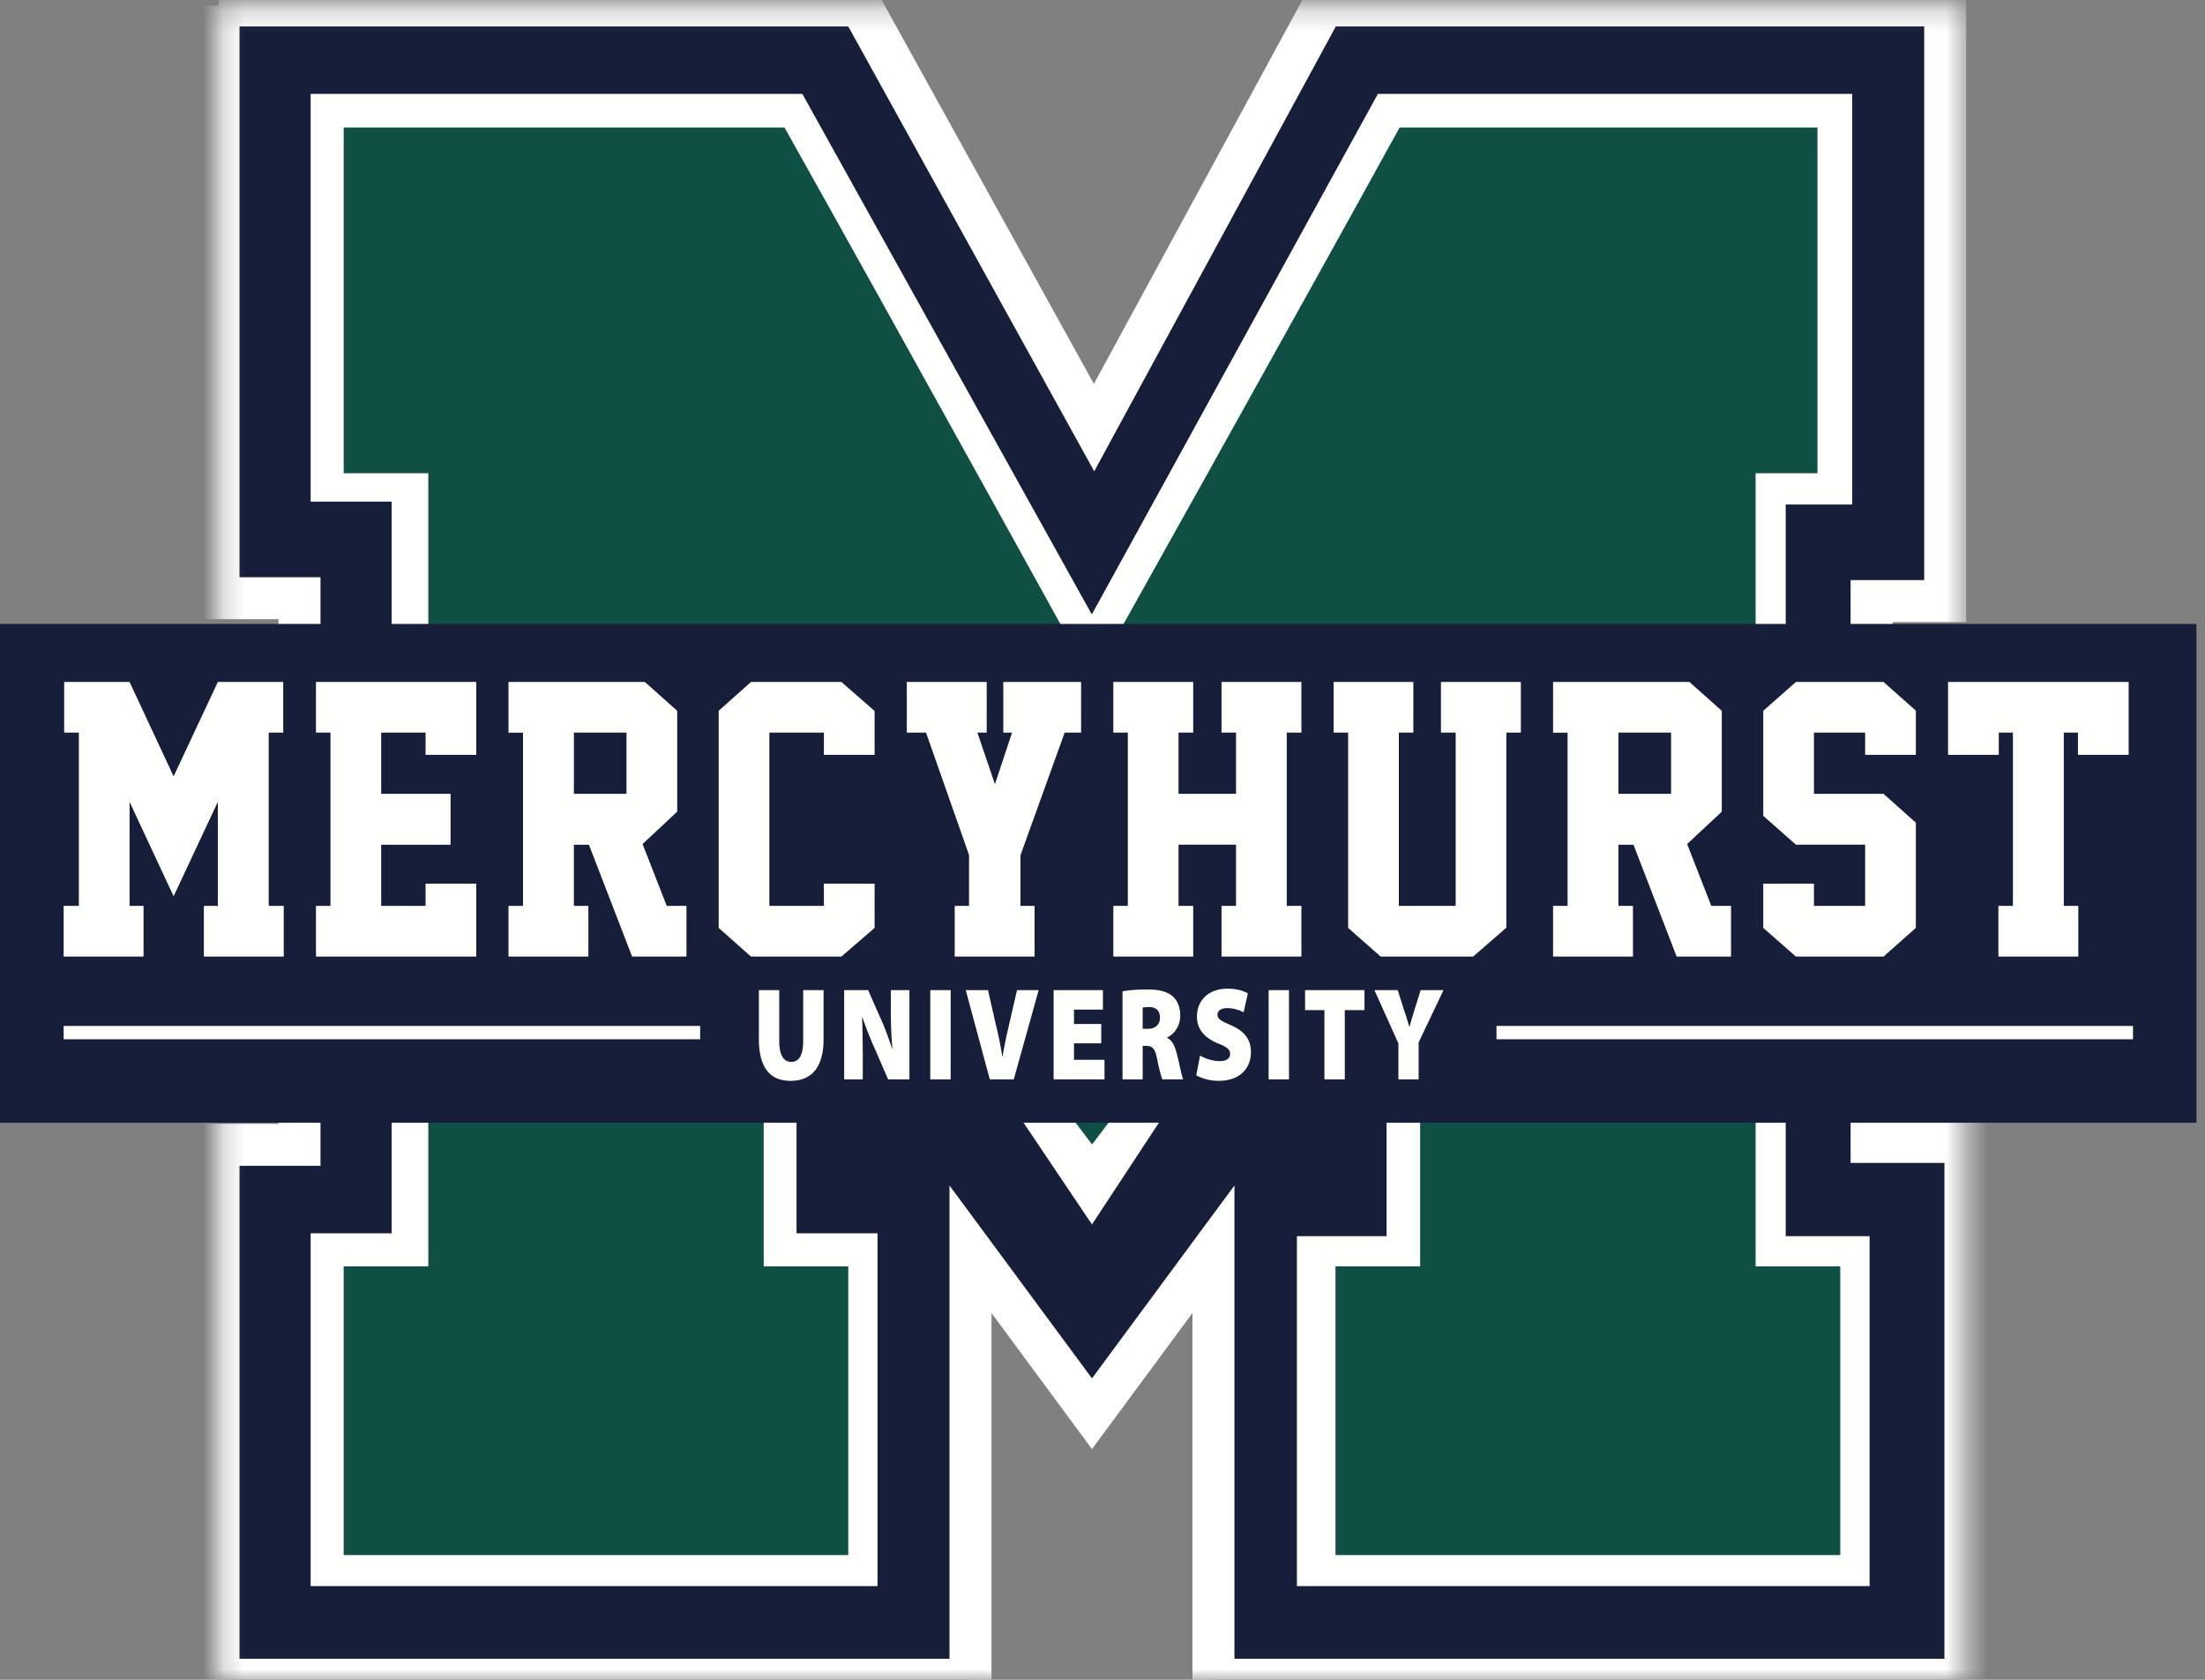<svg xmlns="http://www.w3.org/2000/svg" xmlns:xlink="http://www.w3.org/1999/xlink" viewBox="0 0 105 80"><rect x="0" y="0" width="105" height="80" fill="#808080" stroke="none"/><defs><path id="a" d="M.246.256h83.187v79.725H.246z"/></defs><g fill="none" fill-rule="evenodd"><g transform="translate(10.159)"><mask id="b" fill="#fff"><use xlink:href="#a"/></mask><path fill="#171E3A" stroke="#FFF" stroke-width="2" mask="url(#b)" d="M.246.256h30.576l11.117 20.108L52.858.256h29.611v28.372h-3.504v25.755h4.468V80H47.624V59.496l-5.784 7.833-5.785-7.833V80H.246V54.521h3.857V28.49H.246V.256"/></g><path fill="#FFFFFE" d="M14.792 4.471h23.414l13.785 24.791L65.614 4.471h22.587v19.557h-3.167v34.845h3.994v16.665h-27.27V58.873h4.269V36.988L51.999 58.314 37.931 37.401v21.335h3.856v16.802H14.792V58.736h3.857V23.89h-3.857V4.471"/><path fill="#0F4F44" d="M52.002 54.503c-5.115-6.661-15.635-23.116-15.635-23.116V60.31h4.026v13.75H16.366V60.31h4.03V22.537h-4.03V6.073h20.991C42.71 15.612 51.99 32.425 51.99 32.425s9.59-17.14 14.658-26.352h19.898v16.464h-2.945v37.774h4.03v13.75H63.595V60.31h4.031v-28.94S57.24 47.718 52.002 54.504"/><path fill="#171E3A" d="M0 53.471h104.592V29.715H0z"/><path fill="#FFFFFE" d="M9.708 45.557v-2.414h.666v-4.954l-2.107 4.496-2.097-4.496v4.954h.666v2.414H3.031v-2.414h.724v-8.251h-.699v-2.414H6.17l2.097 4.496 2.107-4.496h3.113v2.414h-.691v8.251h.716v2.414H9.708M15.046 45.557v-2.414h.691v-8.251h-.691v-2.414h7.634v3.472h-2.415v-1.058h-2.114v2.914h3.305v2.423h-3.305v2.914h2.114v-1.058h2.415v3.472h-7.634M27.327 37.806h2.505v-2.914h-2.505v2.914zm5.36 7.75H30.1l-2.056-5.327h-.716v2.914h.69v2.414h-3.804v-2.414h.691v-8.25h-.691v-2.415h6.493l1.54 1.374v4.804l-1.648 1.54 1.15 2.947h.94v2.414zM41.648 44.191l-1.582 1.366h-4.304l-1.54-1.366V33.852l1.54-1.374h4.304l1.582 1.382v2.09h-2.415v-1.058h-2.597v8.251h2.597v-1.058h2.415v2.106M48.592 40.737v2.406h.674v2.414h-3.804v-2.414h.683V40.72l-2.048-5.828h-.916v-2.414h3.805v2.414h-.442l.833 2.456.816-2.456h-.417v-2.414h3.705v2.414h-.783l-2.106 5.845M58.168 45.557v-2.414h.691v-2.914H56.12v2.914h.699v2.414h-3.804v-2.414h.69v-8.251h-.69v-2.414h3.804v2.414h-.699v2.914h2.739v-2.914h-.691v-2.414h3.804v2.414h-.699v8.251h.699v2.414h-3.804M71.73 44.183l-1.581 1.374h-4.404l-1.548-1.366v-9.299h-.691v-2.414h3.796v2.414h-.691v8.251h2.706v-8.251h-.7v-2.414h3.805v2.414h-.692v9.291M77.069 37.806h2.506v-2.914h-2.506v2.914zm5.361 7.75h-2.59l-2.055-5.327h-.716v2.914h.691v2.414h-3.804v-2.414h.69v-8.25h-.69v-2.415h6.493l1.54 1.374v4.804l-1.648 1.54 1.149 2.947h.94v2.414zM91.231 44.191l-1.54 1.366h-4.17l-1.557-1.366v-2.106h2.414v1.058h2.439v-2.914h-3.296l-1.557-1.374v-5.003l1.557-1.374h4.17l1.54 1.365v2.107h-2.414v-1.058h-2.439v2.914h3.313l1.54 1.374v5.011M98.95 34.892h-.674v8.251h.691v2.414h-3.805v-2.414h.691v-8.251h-.674v1.058h-2.414v-3.472h8.599v3.472H98.95v-1.058M37.106 47.155v2.41c0 .642.188 1.008.568 1.008.386 0 .573-.334.573-1.009v-2.41h.97v2.347c0 1.312-.557 1.974-1.57 1.974-.99 0-1.51-.637-1.51-2.006v-2.314h.97m3.092 4.25v-4.25h1.141l.574 1.305c.198.423.407.99.567 1.489h.016a18.978 18.978 0 0 1-.074-1.792v-1.002h.883v4.25H42.29l-.611-1.412a17.25 17.25 0 0 1-.611-1.539h-.016c.021.574.032 1.217.032 1.905v1.047H40.2M44.299 51.406h.97v-4.251h-.97zM47.134 51.406l-1.146-4.251h1.06l.38 1.671c.119.473.215.94.3 1.489h.012c.09-.524.192-1.016.3-1.47l.39-1.69h1.03l-1.185 4.25h-1.141M52.44 49.69h-1.297v.782h1.452v.934h-2.422v-4.251h2.347v.927h-1.377v.687h1.297v.921M54.413 48.997h.251c.365 0 .573-.215.573-.53 0-.322-.176-.498-.498-.505-.182 0-.278.013-.326.025v1.01zm-.96-1.786c.274-.05.686-.088 1.169-.088.551 0 .948.088 1.221.328.23.208.359.51.359.927 0 .53-.338.908-.622 1.028v.025c.242.12.37.392.461.758.113.434.23 1.053.3 1.217h-.99c-.054-.127-.146-.455-.253-.978-.096-.51-.23-.618-.53-.618h-.155v1.596h-.96V47.21zm3.693 3.06c.22.132.579.264.938.264.332 0 .493-.132.493-.346 0-.209-.161-.328-.568-.492-.61-.253-1.013-.65-1.013-1.28 0-.752.536-1.332 1.447-1.332.434 0 .74.095.98.221l-.203.908a1.66 1.66 0 0 0-.788-.202c-.295 0-.455.127-.455.316 0 .214.193.302.648.504.648.278.943.688.943 1.28 0 .732-.488 1.363-1.543 1.363-.434 0-.857-.139-1.06-.265l.181-.94M60.41 51.406h.97v-4.251h-.97zM63.068 48.107h-.921v-.952h2.829v.952h-.938v3.299h-.97v-3.299M66.59 51.406V49.69l-1.141-2.535h1.109l.305.959c.102.296.166.51.247.781h.01c.07-.258.145-.492.23-.781l.3-.96h1.088l-1.184 2.492v1.76h-.964M3.031 49.495h30.31v-.635H3.031zM71.261 49.495h30.31v-.635h-30.31z"/></g></svg>